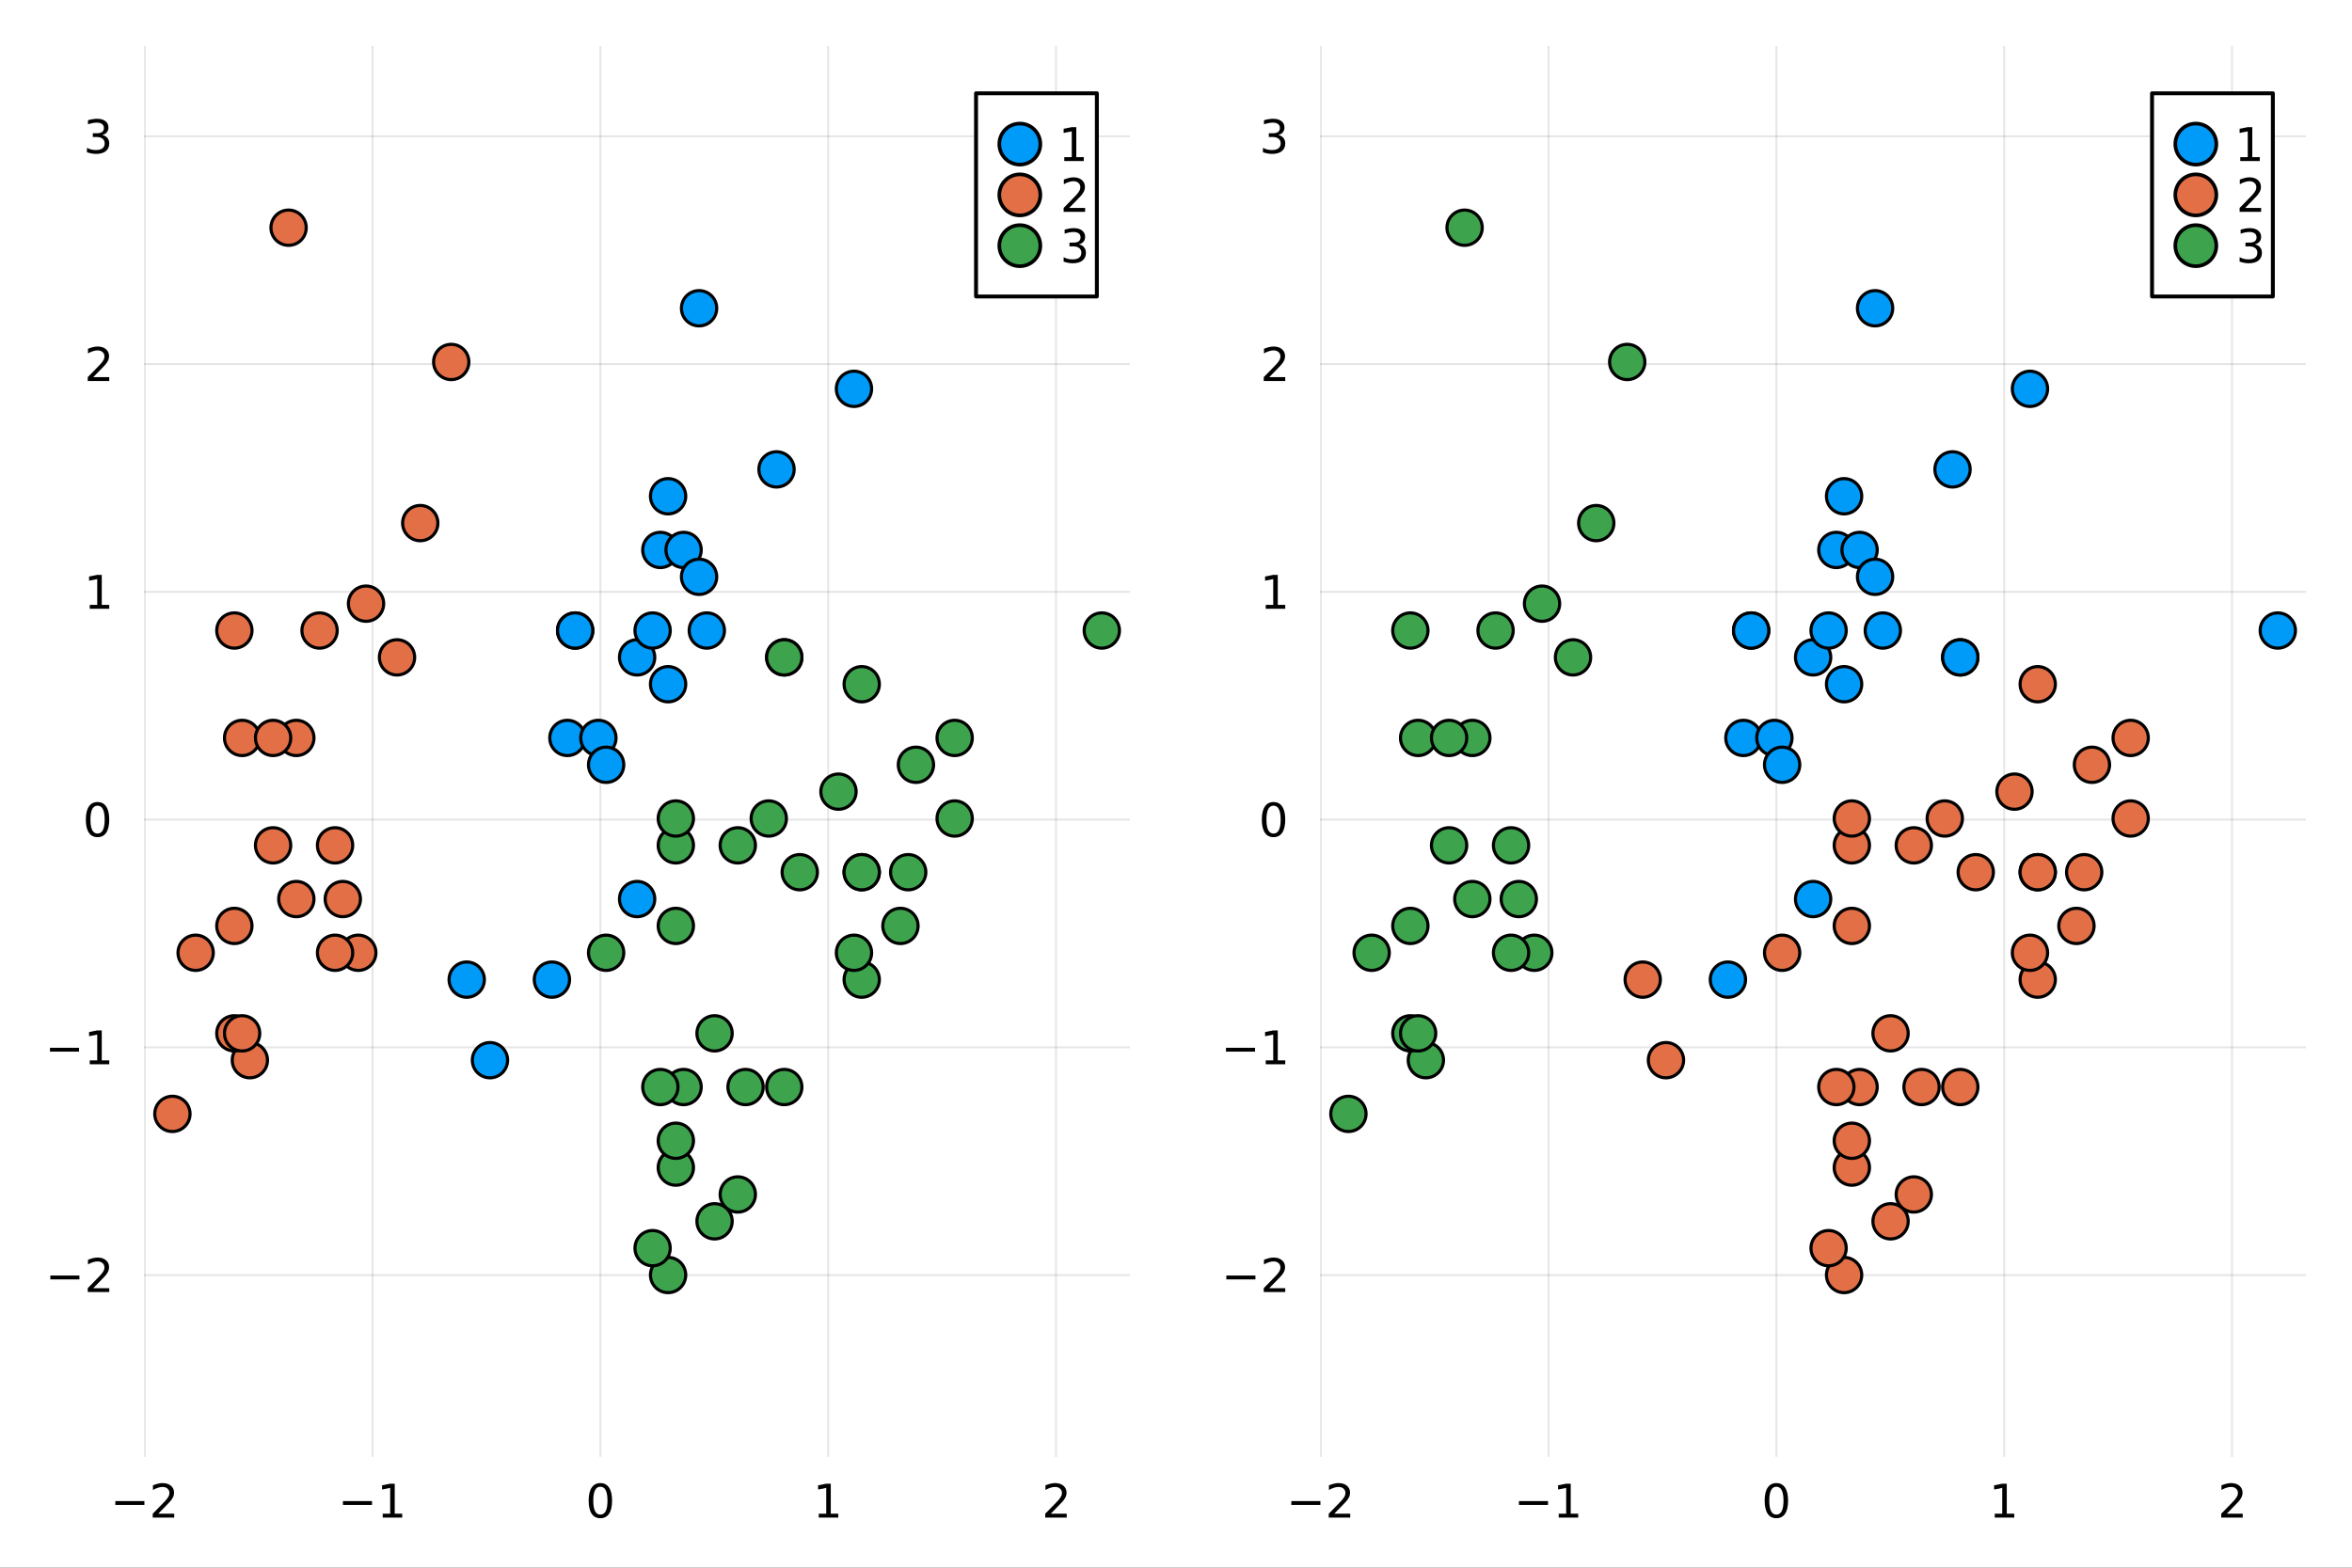 <?xml version="1.0" encoding="utf-8"?>
<svg xmlns="http://www.w3.org/2000/svg" xmlns:xlink="http://www.w3.org/1999/xlink" width="600" height="400" viewBox="0 0 2400 1600">
<rect x="0" y="0" width="2400" height="1600" fill="#333333" stroke="none"/>
<defs>
  <clipPath id="clip730">
    <rect x="0" y="0" width="2400" height="1600"/>
  </clipPath>
</defs>
<path clip-path="url(#clip730)" d="M0 1600 L2400 1600 L2400 0 L0 0  Z" fill="#ffffff" fill-rule="evenodd" fill-opacity="1"/>
<defs>
  <clipPath id="clip731">
    <rect x="480" y="0" width="1681" height="1600"/>
  </clipPath>
</defs>
<path clip-path="url(#clip730)" d="M147.478 1486.45 L1152.76 1486.45 L1152.76 47.244 L147.478 47.244  Z" fill="#ffffff" fill-rule="evenodd" fill-opacity="1"/>
<defs>
  <clipPath id="clip732">
    <rect x="147" y="47" width="1006" height="1440"/>
  </clipPath>
</defs>
<polyline clip-path="url(#clip732)" style="stroke:#000000; stroke-linecap:round; stroke-linejoin:round; stroke-width:2; stroke-opacity:0.1; fill:none" points="147.728,1486.45 147.728,47.244 "/>
<polyline clip-path="url(#clip732)" style="stroke:#000000; stroke-linecap:round; stroke-linejoin:round; stroke-width:2; stroke-opacity:0.1; fill:none" points="380.179,1486.45 380.179,47.244 "/>
<polyline clip-path="url(#clip732)" style="stroke:#000000; stroke-linecap:round; stroke-linejoin:round; stroke-width:2; stroke-opacity:0.1; fill:none" points="612.63,1486.45 612.63,47.244 "/>
<polyline clip-path="url(#clip732)" style="stroke:#000000; stroke-linecap:round; stroke-linejoin:round; stroke-width:2; stroke-opacity:0.1; fill:none" points="845.082,1486.45 845.082,47.244 "/>
<polyline clip-path="url(#clip732)" style="stroke:#000000; stroke-linecap:round; stroke-linejoin:round; stroke-width:2; stroke-opacity:0.1; fill:none" points="1077.53,1486.45 1077.53,47.244 "/>
<polyline clip-path="url(#clip730)" style="stroke:#000000; stroke-linecap:round; stroke-linejoin:round; stroke-width:4; stroke-opacity:0; fill:none" points="147.728,1486.45 147.728,1467.55 "/>
<polyline clip-path="url(#clip730)" style="stroke:#000000; stroke-linecap:round; stroke-linejoin:round; stroke-width:4; stroke-opacity:0; fill:none" points="380.179,1486.45 380.179,1467.55 "/>
<polyline clip-path="url(#clip730)" style="stroke:#000000; stroke-linecap:round; stroke-linejoin:round; stroke-width:4; stroke-opacity:0; fill:none" points="612.63,1486.45 612.63,1467.55 "/>
<polyline clip-path="url(#clip730)" style="stroke:#000000; stroke-linecap:round; stroke-linejoin:round; stroke-width:4; stroke-opacity:0; fill:none" points="845.082,1486.45 845.082,1467.55 "/>
<polyline clip-path="url(#clip730)" style="stroke:#000000; stroke-linecap:round; stroke-linejoin:round; stroke-width:4; stroke-opacity:0; fill:none" points="1077.53,1486.45 1077.53,1467.55 "/>
<path clip-path="url(#clip730)" d="M117.671 1532.02 L147.346 1532.02 L147.346 1535.95 L117.671 1535.95 L117.671 1532.02 Z" fill="#000000" fill-rule="nonzero" fill-opacity="1" /><path clip-path="url(#clip730)" d="M161.467 1544.91 L177.786 1544.91 L177.786 1548.85 L155.842 1548.85 L155.842 1544.91 Q158.504 1542.16 163.087 1537.53 Q167.693 1532.88 168.874 1531.53 Q171.119 1529.01 171.999 1527.27 Q172.902 1525.51 172.902 1523.82 Q172.902 1521.07 170.957 1519.33 Q169.036 1517.6 165.934 1517.6 Q163.735 1517.6 161.281 1518.36 Q158.851 1519.13 156.073 1520.68 L156.073 1515.95 Q158.897 1514.82 161.351 1514.24 Q163.805 1513.66 165.842 1513.66 Q171.212 1513.66 174.406 1516.35 Q177.601 1519.03 177.601 1523.52 Q177.601 1525.65 176.791 1527.57 Q176.004 1529.47 173.897 1532.07 Q173.318 1532.74 170.217 1535.95 Q167.115 1539.15 161.467 1544.91 Z" fill="#000000" fill-rule="nonzero" fill-opacity="1" /><path clip-path="url(#clip730)" d="M349.936 1532.02 L379.612 1532.02 L379.612 1535.95 L349.936 1535.95 L349.936 1532.02 Z" fill="#000000" fill-rule="nonzero" fill-opacity="1" /><path clip-path="url(#clip730)" d="M390.515 1544.91 L398.154 1544.91 L398.154 1518.55 L389.844 1520.21 L389.844 1515.95 L398.107 1514.29 L402.783 1514.29 L402.783 1544.91 L410.422 1544.91 L410.422 1548.85 L390.515 1548.85 L390.515 1544.91 Z" fill="#000000" fill-rule="nonzero" fill-opacity="1" /><path clip-path="url(#clip730)" d="M612.63 1517.37 Q609.019 1517.37 607.191 1520.93 Q605.385 1524.47 605.385 1531.6 Q605.385 1538.71 607.191 1542.27 Q609.019 1545.82 612.63 1545.82 Q616.265 1545.82 618.07 1542.27 Q619.899 1538.71 619.899 1531.6 Q619.899 1524.47 618.07 1520.93 Q616.265 1517.37 612.63 1517.37 M612.63 1513.66 Q618.441 1513.66 621.496 1518.27 Q624.575 1522.85 624.575 1531.6 Q624.575 1540.33 621.496 1544.94 Q618.441 1549.52 612.63 1549.52 Q606.82 1549.52 603.742 1544.94 Q600.686 1540.33 600.686 1531.6 Q600.686 1522.85 603.742 1518.27 Q606.82 1513.66 612.63 1513.66 Z" fill="#000000" fill-rule="nonzero" fill-opacity="1" /><path clip-path="url(#clip730)" d="M835.464 1544.91 L843.102 1544.91 L843.102 1518.55 L834.792 1520.21 L834.792 1515.95 L843.056 1514.29 L847.732 1514.29 L847.732 1544.91 L855.371 1544.91 L855.371 1548.85 L835.464 1548.85 L835.464 1544.91 Z" fill="#000000" fill-rule="nonzero" fill-opacity="1" /><path clip-path="url(#clip730)" d="M1072.19 1544.91 L1088.5 1544.91 L1088.5 1548.85 L1066.56 1548.85 L1066.56 1544.91 Q1069.22 1542.16 1073.81 1537.53 Q1078.41 1532.88 1079.59 1531.53 Q1081.84 1529.01 1082.72 1527.27 Q1083.62 1525.51 1083.62 1523.82 Q1083.62 1521.07 1081.68 1519.33 Q1079.75 1517.6 1076.65 1517.6 Q1074.45 1517.6 1072 1518.36 Q1069.57 1519.13 1066.79 1520.68 L1066.79 1515.95 Q1069.62 1514.82 1072.07 1514.24 Q1074.52 1513.66 1076.56 1513.66 Q1081.93 1513.66 1085.13 1516.35 Q1088.32 1519.03 1088.32 1523.52 Q1088.32 1525.65 1087.51 1527.57 Q1086.72 1529.47 1084.62 1532.07 Q1084.04 1532.74 1080.94 1535.95 Q1077.83 1539.15 1072.19 1544.91 Z" fill="#000000" fill-rule="nonzero" fill-opacity="1" /><polyline clip-path="url(#clip732)" style="stroke:#000000; stroke-linecap:round; stroke-linejoin:round; stroke-width:2; stroke-opacity:0.1; fill:none" points="147.478,1301.38 1152.76,1301.38 "/>
<polyline clip-path="url(#clip732)" style="stroke:#000000; stroke-linecap:round; stroke-linejoin:round; stroke-width:2; stroke-opacity:0.1; fill:none" points="147.478,1068.93 1152.76,1068.93 "/>
<polyline clip-path="url(#clip732)" style="stroke:#000000; stroke-linecap:round; stroke-linejoin:round; stroke-width:2; stroke-opacity:0.1; fill:none" points="147.478,836.477 1152.76,836.477 "/>
<polyline clip-path="url(#clip732)" style="stroke:#000000; stroke-linecap:round; stroke-linejoin:round; stroke-width:2; stroke-opacity:0.1; fill:none" points="147.478,604.026 1152.76,604.026 "/>
<polyline clip-path="url(#clip732)" style="stroke:#000000; stroke-linecap:round; stroke-linejoin:round; stroke-width:2; stroke-opacity:0.1; fill:none" points="147.478,371.575 1152.76,371.575 "/>
<polyline clip-path="url(#clip732)" style="stroke:#000000; stroke-linecap:round; stroke-linejoin:round; stroke-width:2; stroke-opacity:0.1; fill:none" points="147.478,139.124 1152.76,139.124 "/>
<polyline clip-path="url(#clip730)" style="stroke:#000000; stroke-linecap:round; stroke-linejoin:round; stroke-width:4; stroke-opacity:0; fill:none" points="147.478,1301.38 166.376,1301.38 "/>
<polyline clip-path="url(#clip730)" style="stroke:#000000; stroke-linecap:round; stroke-linejoin:round; stroke-width:4; stroke-opacity:0; fill:none" points="147.478,1068.93 166.376,1068.93 "/>
<polyline clip-path="url(#clip730)" style="stroke:#000000; stroke-linecap:round; stroke-linejoin:round; stroke-width:4; stroke-opacity:0; fill:none" points="147.478,836.477 166.376,836.477 "/>
<polyline clip-path="url(#clip730)" style="stroke:#000000; stroke-linecap:round; stroke-linejoin:round; stroke-width:4; stroke-opacity:0; fill:none" points="147.478,604.026 166.376,604.026 "/>
<polyline clip-path="url(#clip730)" style="stroke:#000000; stroke-linecap:round; stroke-linejoin:round; stroke-width:4; stroke-opacity:0; fill:none" points="147.478,371.575 166.376,371.575 "/>
<polyline clip-path="url(#clip730)" style="stroke:#000000; stroke-linecap:round; stroke-linejoin:round; stroke-width:4; stroke-opacity:0; fill:none" points="147.478,139.124 166.376,139.124 "/>
<path clip-path="url(#clip730)" d="M51.362 1301.83 L81.038 1301.83 L81.038 1305.77 L51.362 1305.77 L51.362 1301.83 Z" fill="#000000" fill-rule="nonzero" fill-opacity="1" /><path clip-path="url(#clip730)" d="M95.159 1314.72 L111.478 1314.72 L111.478 1318.66 L89.534 1318.66 L89.534 1314.72 Q92.196 1311.97 96.779 1307.34 Q101.385 1302.69 102.566 1301.34 Q104.811 1298.82 105.691 1297.09 Q106.594 1295.33 106.594 1293.64 Q106.594 1290.88 104.649 1289.15 Q102.728 1287.41 99.626 1287.41 Q97.427 1287.41 94.973 1288.17 Q92.543 1288.94 89.765 1290.49 L89.765 1285.77 Q92.589 1284.63 95.043 1284.05 Q97.496 1283.47 99.534 1283.47 Q104.904 1283.47 108.098 1286.16 Q111.293 1288.84 111.293 1293.34 Q111.293 1295.46 110.483 1297.39 Q109.696 1299.28 107.589 1301.88 Q107.01 1302.55 103.909 1305.77 Q100.807 1308.96 95.159 1314.72 Z" fill="#000000" fill-rule="nonzero" fill-opacity="1" /><path clip-path="url(#clip730)" d="M50.992 1069.38 L80.668 1069.38 L80.668 1073.31 L50.992 1073.31 L50.992 1069.38 Z" fill="#000000" fill-rule="nonzero" fill-opacity="1" /><path clip-path="url(#clip730)" d="M91.571 1082.27 L99.21 1082.27 L99.21 1055.91 L90.899 1057.57 L90.899 1053.31 L99.163 1051.65 L103.839 1051.65 L103.839 1082.27 L111.478 1082.27 L111.478 1086.21 L91.571 1086.21 L91.571 1082.27 Z" fill="#000000" fill-rule="nonzero" fill-opacity="1" /><path clip-path="url(#clip730)" d="M99.534 822.276 Q95.922 822.276 94.094 825.841 Q92.288 829.382 92.288 836.512 Q92.288 843.618 94.094 847.183 Q95.922 850.725 99.534 850.725 Q103.168 850.725 104.973 847.183 Q106.802 843.618 106.802 836.512 Q106.802 829.382 104.973 825.841 Q103.168 822.276 99.534 822.276 M99.534 818.572 Q105.344 818.572 108.399 823.179 Q111.478 827.762 111.478 836.512 Q111.478 845.239 108.399 849.845 Q105.344 854.428 99.534 854.428 Q93.723 854.428 90.645 849.845 Q87.589 845.239 87.589 836.512 Q87.589 827.762 90.645 823.179 Q93.723 818.572 99.534 818.572 Z" fill="#000000" fill-rule="nonzero" fill-opacity="1" /><path clip-path="url(#clip730)" d="M91.571 617.371 L99.21 617.371 L99.21 591.005 L90.899 592.672 L90.899 588.413 L99.163 586.746 L103.839 586.746 L103.839 617.371 L111.478 617.371 L111.478 621.306 L91.571 621.306 L91.571 617.371 Z" fill="#000000" fill-rule="nonzero" fill-opacity="1" /><path clip-path="url(#clip730)" d="M95.159 384.92 L111.478 384.92 L111.478 388.855 L89.534 388.855 L89.534 384.92 Q92.196 382.165 96.779 377.535 Q101.385 372.883 102.566 371.54 Q104.811 369.017 105.691 367.281 Q106.594 365.522 106.594 363.832 Q106.594 361.077 104.649 359.341 Q102.728 357.605 99.626 357.605 Q97.427 357.605 94.973 358.369 Q92.543 359.133 89.765 360.684 L89.765 355.962 Q92.589 354.827 95.043 354.249 Q97.496 353.67 99.534 353.67 Q104.904 353.67 108.098 356.355 Q111.293 359.04 111.293 363.531 Q111.293 365.661 110.483 367.582 Q109.696 369.48 107.589 372.073 Q107.01 372.744 103.909 375.961 Q100.807 379.156 95.159 384.92 Z" fill="#000000" fill-rule="nonzero" fill-opacity="1" /><path clip-path="url(#clip730)" d="M104.348 137.77 Q107.705 138.487 109.58 140.756 Q111.478 143.024 111.478 146.358 Q111.478 151.473 107.959 154.274 Q104.441 157.075 97.96 157.075 Q95.784 157.075 93.469 156.635 Q91.177 156.219 88.723 155.362 L88.723 150.848 Q90.668 151.982 92.983 152.561 Q95.297 153.14 97.821 153.14 Q102.219 153.14 104.51 151.404 Q106.825 149.668 106.825 146.358 Q106.825 143.302 104.672 141.589 Q102.543 139.853 98.723 139.853 L94.696 139.853 L94.696 136.01 L98.909 136.01 Q102.358 136.01 104.186 134.645 Q106.015 133.256 106.015 130.663 Q106.015 128.001 104.117 126.589 Q102.242 125.154 98.723 125.154 Q96.802 125.154 94.603 125.571 Q92.404 125.987 89.765 126.867 L89.765 122.7 Q92.427 121.96 94.742 121.589 Q97.08 121.219 99.14 121.219 Q104.464 121.219 107.566 123.649 Q110.668 126.057 110.668 130.177 Q110.668 133.047 109.024 135.038 Q107.381 137.006 104.348 137.77 Z" fill="#000000" fill-rule="nonzero" fill-opacity="1" /><circle clip-path="url(#clip732)" cx="721.245" cy="643.51" r="18" fill="#009af9" fill-rule="evenodd" fill-opacity="1" stroke="#000000" stroke-opacity="1" stroke-width="3.2"/>
<circle clip-path="url(#clip732)" cx="673.826" cy="561.286" r="18" fill="#009af9" fill-rule="evenodd" fill-opacity="1" stroke="#000000" stroke-opacity="1" stroke-width="3.2"/>
<circle clip-path="url(#clip732)" cx="792.373" cy="479.062" r="18" fill="#009af9" fill-rule="evenodd" fill-opacity="1" stroke="#000000" stroke-opacity="1" stroke-width="3.2"/>
<circle clip-path="url(#clip732)" cx="578.989" cy="753.142" r="18" fill="#009af9" fill-rule="evenodd" fill-opacity="1" stroke="#000000" stroke-opacity="1" stroke-width="3.2"/>
<circle clip-path="url(#clip732)" cx="563.182" cy="999.814" r="18" fill="#009af9" fill-rule="evenodd" fill-opacity="1" stroke="#000000" stroke-opacity="1" stroke-width="3.2"/>
<circle clip-path="url(#clip732)" cx="476.248" cy="999.814" r="18" fill="#009af9" fill-rule="evenodd" fill-opacity="1" stroke="#000000" stroke-opacity="1" stroke-width="3.2"/>
<circle clip-path="url(#clip732)" cx="697.536" cy="561.286" r="18" fill="#009af9" fill-rule="evenodd" fill-opacity="1" stroke="#000000" stroke-opacity="1" stroke-width="3.2"/>
<circle clip-path="url(#clip732)" cx="681.729" cy="698.326" r="18" fill="#009af9" fill-rule="evenodd" fill-opacity="1" stroke="#000000" stroke-opacity="1" stroke-width="3.2"/>
<circle clip-path="url(#clip732)" cx="586.892" cy="643.51" r="18" fill="#009af9" fill-rule="evenodd" fill-opacity="1" stroke="#000000" stroke-opacity="1" stroke-width="3.2"/>
<circle clip-path="url(#clip732)" cx="499.957" cy="1082.04" r="18" fill="#009af9" fill-rule="evenodd" fill-opacity="1" stroke="#000000" stroke-opacity="1" stroke-width="3.2"/>
<circle clip-path="url(#clip732)" cx="713.342" cy="314.614" r="18" fill="#009af9" fill-rule="evenodd" fill-opacity="1" stroke="#000000" stroke-opacity="1" stroke-width="3.2"/>
<circle clip-path="url(#clip732)" cx="586.892" cy="643.51" r="18" fill="#009af9" fill-rule="evenodd" fill-opacity="1" stroke="#000000" stroke-opacity="1" stroke-width="3.2"/>
<circle clip-path="url(#clip732)" cx="800.276" cy="670.918" r="18" fill="#009af9" fill-rule="evenodd" fill-opacity="1" stroke="#000000" stroke-opacity="1" stroke-width="3.2"/>
<circle clip-path="url(#clip732)" cx="713.342" cy="588.694" r="18" fill="#009af9" fill-rule="evenodd" fill-opacity="1" stroke="#000000" stroke-opacity="1" stroke-width="3.2"/>
<circle clip-path="url(#clip732)" cx="650.117" cy="670.918" r="18" fill="#009af9" fill-rule="evenodd" fill-opacity="1" stroke="#000000" stroke-opacity="1" stroke-width="3.2"/>
<circle clip-path="url(#clip732)" cx="665.923" cy="643.51" r="18" fill="#009af9" fill-rule="evenodd" fill-opacity="1" stroke="#000000" stroke-opacity="1" stroke-width="3.2"/>
<circle clip-path="url(#clip732)" cx="610.601" cy="753.142" r="18" fill="#009af9" fill-rule="evenodd" fill-opacity="1" stroke="#000000" stroke-opacity="1" stroke-width="3.2"/>
<circle clip-path="url(#clip732)" cx="618.504" cy="780.55" r="18" fill="#009af9" fill-rule="evenodd" fill-opacity="1" stroke="#000000" stroke-opacity="1" stroke-width="3.2"/>
<circle clip-path="url(#clip732)" cx="871.405" cy="396.838" r="18" fill="#009af9" fill-rule="evenodd" fill-opacity="1" stroke="#000000" stroke-opacity="1" stroke-width="3.2"/>
<circle clip-path="url(#clip732)" cx="650.117" cy="917.59" r="18" fill="#009af9" fill-rule="evenodd" fill-opacity="1" stroke="#000000" stroke-opacity="1" stroke-width="3.2"/>
<circle clip-path="url(#clip732)" cx="681.729" cy="506.47" r="18" fill="#009af9" fill-rule="evenodd" fill-opacity="1" stroke="#000000" stroke-opacity="1" stroke-width="3.2"/>
<circle clip-path="url(#clip732)" cx="460.442" cy="369.43" r="18" fill="#e26f46" fill-rule="evenodd" fill-opacity="1" stroke="#000000" stroke-opacity="1" stroke-width="3.2"/>
<circle clip-path="url(#clip732)" cx="365.604" cy="972.406" r="18" fill="#e26f46" fill-rule="evenodd" fill-opacity="1" stroke="#000000" stroke-opacity="1" stroke-width="3.2"/>
<circle clip-path="url(#clip732)" cx="405.12" cy="670.918" r="18" fill="#e26f46" fill-rule="evenodd" fill-opacity="1" stroke="#000000" stroke-opacity="1" stroke-width="3.2"/>
<circle clip-path="url(#clip732)" cx="175.929" cy="1136.85" r="18" fill="#e26f46" fill-rule="evenodd" fill-opacity="1" stroke="#000000" stroke-opacity="1" stroke-width="3.2"/>
<circle clip-path="url(#clip732)" cx="302.379" cy="917.59" r="18" fill="#e26f46" fill-rule="evenodd" fill-opacity="1" stroke="#000000" stroke-opacity="1" stroke-width="3.2"/>
<circle clip-path="url(#clip732)" cx="254.96" cy="1082.04" r="18" fill="#e26f46" fill-rule="evenodd" fill-opacity="1" stroke="#000000" stroke-opacity="1" stroke-width="3.2"/>
<circle clip-path="url(#clip732)" cx="247.057" cy="753.142" r="18" fill="#e26f46" fill-rule="evenodd" fill-opacity="1" stroke="#000000" stroke-opacity="1" stroke-width="3.2"/>
<circle clip-path="url(#clip732)" cx="278.67" cy="862.774" r="18" fill="#e26f46" fill-rule="evenodd" fill-opacity="1" stroke="#000000" stroke-opacity="1" stroke-width="3.2"/>
<circle clip-path="url(#clip732)" cx="199.639" cy="972.406" r="18" fill="#e26f46" fill-rule="evenodd" fill-opacity="1" stroke="#000000" stroke-opacity="1" stroke-width="3.2"/>
<circle clip-path="url(#clip732)" cx="239.154" cy="944.998" r="18" fill="#e26f46" fill-rule="evenodd" fill-opacity="1" stroke="#000000" stroke-opacity="1" stroke-width="3.2"/>
<circle clip-path="url(#clip732)" cx="239.154" cy="643.51" r="18" fill="#e26f46" fill-rule="evenodd" fill-opacity="1" stroke="#000000" stroke-opacity="1" stroke-width="3.2"/>
<circle clip-path="url(#clip732)" cx="302.379" cy="753.142" r="18" fill="#e26f46" fill-rule="evenodd" fill-opacity="1" stroke="#000000" stroke-opacity="1" stroke-width="3.2"/>
<circle clip-path="url(#clip732)" cx="239.154" cy="1054.63" r="18" fill="#e26f46" fill-rule="evenodd" fill-opacity="1" stroke="#000000" stroke-opacity="1" stroke-width="3.2"/>
<circle clip-path="url(#clip732)" cx="341.895" cy="862.774" r="18" fill="#e26f46" fill-rule="evenodd" fill-opacity="1" stroke="#000000" stroke-opacity="1" stroke-width="3.2"/>
<circle clip-path="url(#clip732)" cx="428.829" cy="533.878" r="18" fill="#e26f46" fill-rule="evenodd" fill-opacity="1" stroke="#000000" stroke-opacity="1" stroke-width="3.2"/>
<circle clip-path="url(#clip732)" cx="373.507" cy="616.102" r="18" fill="#e26f46" fill-rule="evenodd" fill-opacity="1" stroke="#000000" stroke-opacity="1" stroke-width="3.2"/>
<circle clip-path="url(#clip732)" cx="326.089" cy="643.51" r="18" fill="#e26f46" fill-rule="evenodd" fill-opacity="1" stroke="#000000" stroke-opacity="1" stroke-width="3.2"/>
<circle clip-path="url(#clip732)" cx="247.057" cy="1054.63" r="18" fill="#e26f46" fill-rule="evenodd" fill-opacity="1" stroke="#000000" stroke-opacity="1" stroke-width="3.2"/>
<circle clip-path="url(#clip732)" cx="349.798" cy="917.59" r="18" fill="#e26f46" fill-rule="evenodd" fill-opacity="1" stroke="#000000" stroke-opacity="1" stroke-width="3.2"/>
<circle clip-path="url(#clip732)" cx="294.476" cy="232.39" r="18" fill="#e26f46" fill-rule="evenodd" fill-opacity="1" stroke="#000000" stroke-opacity="1" stroke-width="3.2"/>
<circle clip-path="url(#clip732)" cx="341.895" cy="972.406" r="18" fill="#e26f46" fill-rule="evenodd" fill-opacity="1" stroke="#000000" stroke-opacity="1" stroke-width="3.2"/>
<circle clip-path="url(#clip732)" cx="278.67" cy="753.142" r="18" fill="#e26f46" fill-rule="evenodd" fill-opacity="1" stroke="#000000" stroke-opacity="1" stroke-width="3.2"/>
<circle clip-path="url(#clip732)" cx="681.729" cy="1301.3" r="18" fill="#3da44d" fill-rule="evenodd" fill-opacity="1" stroke="#000000" stroke-opacity="1" stroke-width="3.2"/>
<circle clip-path="url(#clip732)" cx="879.308" cy="890.182" r="18" fill="#3da44d" fill-rule="evenodd" fill-opacity="1" stroke="#000000" stroke-opacity="1" stroke-width="3.2"/>
<circle clip-path="url(#clip732)" cx="800.276" cy="1109.45" r="18" fill="#3da44d" fill-rule="evenodd" fill-opacity="1" stroke="#000000" stroke-opacity="1" stroke-width="3.2"/>
<circle clip-path="url(#clip732)" cx="1124.3" cy="643.51" r="18" fill="#3da44d" fill-rule="evenodd" fill-opacity="1" stroke="#000000" stroke-opacity="1" stroke-width="3.2"/>
<circle clip-path="url(#clip732)" cx="665.923" cy="1273.89" r="18" fill="#3da44d" fill-rule="evenodd" fill-opacity="1" stroke="#000000" stroke-opacity="1" stroke-width="3.2"/>
<circle clip-path="url(#clip732)" cx="879.308" cy="999.814" r="18" fill="#3da44d" fill-rule="evenodd" fill-opacity="1" stroke="#000000" stroke-opacity="1" stroke-width="3.2"/>
<circle clip-path="url(#clip732)" cx="926.726" cy="890.182" r="18" fill="#3da44d" fill-rule="evenodd" fill-opacity="1" stroke="#000000" stroke-opacity="1" stroke-width="3.2"/>
<circle clip-path="url(#clip732)" cx="974.145" cy="753.142" r="18" fill="#3da44d" fill-rule="evenodd" fill-opacity="1" stroke="#000000" stroke-opacity="1" stroke-width="3.2"/>
<circle clip-path="url(#clip732)" cx="855.598" cy="807.958" r="18" fill="#3da44d" fill-rule="evenodd" fill-opacity="1" stroke="#000000" stroke-opacity="1" stroke-width="3.2"/>
<circle clip-path="url(#clip732)" cx="784.47" cy="835.366" r="18" fill="#3da44d" fill-rule="evenodd" fill-opacity="1" stroke="#000000" stroke-opacity="1" stroke-width="3.2"/>
<circle clip-path="url(#clip732)" cx="879.308" cy="698.326" r="18" fill="#3da44d" fill-rule="evenodd" fill-opacity="1" stroke="#000000" stroke-opacity="1" stroke-width="3.2"/>
<circle clip-path="url(#clip732)" cx="934.63" cy="780.55" r="18" fill="#3da44d" fill-rule="evenodd" fill-opacity="1" stroke="#000000" stroke-opacity="1" stroke-width="3.2"/>
<circle clip-path="url(#clip732)" cx="816.083" cy="890.182" r="18" fill="#3da44d" fill-rule="evenodd" fill-opacity="1" stroke="#000000" stroke-opacity="1" stroke-width="3.2"/>
<circle clip-path="url(#clip732)" cx="729.148" cy="1054.63" r="18" fill="#3da44d" fill-rule="evenodd" fill-opacity="1" stroke="#000000" stroke-opacity="1" stroke-width="3.2"/>
<circle clip-path="url(#clip732)" cx="752.858" cy="862.774" r="18" fill="#3da44d" fill-rule="evenodd" fill-opacity="1" stroke="#000000" stroke-opacity="1" stroke-width="3.2"/>
<circle clip-path="url(#clip732)" cx="879.308" cy="890.182" r="18" fill="#3da44d" fill-rule="evenodd" fill-opacity="1" stroke="#000000" stroke-opacity="1" stroke-width="3.2"/>
<circle clip-path="url(#clip732)" cx="689.633" cy="862.774" r="18" fill="#3da44d" fill-rule="evenodd" fill-opacity="1" stroke="#000000" stroke-opacity="1" stroke-width="3.2"/>
<circle clip-path="url(#clip732)" cx="729.148" cy="1246.49" r="18" fill="#3da44d" fill-rule="evenodd" fill-opacity="1" stroke="#000000" stroke-opacity="1" stroke-width="3.2"/>
<circle clip-path="url(#clip732)" cx="974.145" cy="835.366" r="18" fill="#3da44d" fill-rule="evenodd" fill-opacity="1" stroke="#000000" stroke-opacity="1" stroke-width="3.2"/>
<circle clip-path="url(#clip732)" cx="697.536" cy="1109.45" r="18" fill="#3da44d" fill-rule="evenodd" fill-opacity="1" stroke="#000000" stroke-opacity="1" stroke-width="3.2"/>
<circle clip-path="url(#clip732)" cx="918.823" cy="944.998" r="18" fill="#3da44d" fill-rule="evenodd" fill-opacity="1" stroke="#000000" stroke-opacity="1" stroke-width="3.2"/>
<circle clip-path="url(#clip732)" cx="673.826" cy="1109.45" r="18" fill="#3da44d" fill-rule="evenodd" fill-opacity="1" stroke="#000000" stroke-opacity="1" stroke-width="3.2"/>
<circle clip-path="url(#clip732)" cx="618.504" cy="972.406" r="18" fill="#3da44d" fill-rule="evenodd" fill-opacity="1" stroke="#000000" stroke-opacity="1" stroke-width="3.2"/>
<circle clip-path="url(#clip732)" cx="689.633" cy="1191.67" r="18" fill="#3da44d" fill-rule="evenodd" fill-opacity="1" stroke="#000000" stroke-opacity="1" stroke-width="3.2"/>
<circle clip-path="url(#clip732)" cx="689.633" cy="1164.26" r="18" fill="#3da44d" fill-rule="evenodd" fill-opacity="1" stroke="#000000" stroke-opacity="1" stroke-width="3.2"/>
<circle clip-path="url(#clip732)" cx="800.276" cy="670.918" r="18" fill="#3da44d" fill-rule="evenodd" fill-opacity="1" stroke="#000000" stroke-opacity="1" stroke-width="3.2"/>
<circle clip-path="url(#clip732)" cx="689.633" cy="944.998" r="18" fill="#3da44d" fill-rule="evenodd" fill-opacity="1" stroke="#000000" stroke-opacity="1" stroke-width="3.2"/>
<circle clip-path="url(#clip732)" cx="871.405" cy="972.406" r="18" fill="#3da44d" fill-rule="evenodd" fill-opacity="1" stroke="#000000" stroke-opacity="1" stroke-width="3.2"/>
<circle clip-path="url(#clip732)" cx="760.761" cy="1109.45" r="18" fill="#3da44d" fill-rule="evenodd" fill-opacity="1" stroke="#000000" stroke-opacity="1" stroke-width="3.2"/>
<circle clip-path="url(#clip732)" cx="752.858" cy="1219.08" r="18" fill="#3da44d" fill-rule="evenodd" fill-opacity="1" stroke="#000000" stroke-opacity="1" stroke-width="3.2"/>
<circle clip-path="url(#clip732)" cx="689.633" cy="835.366" r="18" fill="#3da44d" fill-rule="evenodd" fill-opacity="1" stroke="#000000" stroke-opacity="1" stroke-width="3.2"/>
<path clip-path="url(#clip730)" d="M995.964 302.578 L1119.25 302.578 L1119.25 95.218 L995.964 95.218  Z" fill="#ffffff" fill-rule="evenodd" fill-opacity="1"/>
<polyline clip-path="url(#clip730)" style="stroke:#000000; stroke-linecap:round; stroke-linejoin:round; stroke-width:4; stroke-opacity:1; fill:none" points="995.964,302.578 1119.25,302.578 1119.25,95.218 995.964,95.218 995.964,302.578 "/>
<circle clip-path="url(#clip730)" cx="1040.64" cy="147.058" r="20.945" fill="#009af9" fill-rule="evenodd" fill-opacity="1" stroke="#000000" stroke-opacity="1" stroke-width="3.724"/>
<path clip-path="url(#clip730)" d="M1085.99 160.402 L1093.63 160.402 L1093.63 134.037 L1085.32 135.703 L1085.32 131.444 L1093.59 129.778 L1098.26 129.778 L1098.26 160.402 L1105.9 160.402 L1105.9 164.338 L1085.99 164.338 L1085.99 160.402 Z" fill="#000000" fill-rule="nonzero" fill-opacity="1" /><circle clip-path="url(#clip730)" cx="1040.64" cy="198.898" r="20.945" fill="#e26f46" fill-rule="evenodd" fill-opacity="1" stroke="#000000" stroke-opacity="1" stroke-width="3.724"/>
<path clip-path="url(#clip730)" d="M1090.95 212.242 L1107.27 212.242 L1107.27 216.178 L1085.32 216.178 L1085.32 212.242 Q1087.98 209.488 1092.57 204.858 Q1097.17 200.205 1098.35 198.863 Q1100.6 196.34 1101.48 194.604 Q1102.38 192.844 1102.38 191.155 Q1102.38 188.4 1100.44 186.664 Q1098.52 184.928 1095.41 184.928 Q1093.22 184.928 1090.76 185.692 Q1088.33 186.455 1085.55 188.006 L1085.55 183.284 Q1088.38 182.15 1090.83 181.571 Q1093.29 180.993 1095.32 180.993 Q1100.69 180.993 1103.89 183.678 Q1107.08 186.363 1107.08 190.854 Q1107.08 192.983 1106.27 194.905 Q1105.48 196.803 1103.38 199.395 Q1102.8 200.067 1099.7 203.284 Q1096.6 206.479 1090.95 212.242 Z" fill="#000000" fill-rule="nonzero" fill-opacity="1" /><circle clip-path="url(#clip730)" cx="1040.64" cy="250.738" r="20.945" fill="#3da44d" fill-rule="evenodd" fill-opacity="1" stroke="#000000" stroke-opacity="1" stroke-width="3.724"/>
<path clip-path="url(#clip730)" d="M1100.95 249.383 Q1104.3 250.101 1106.18 252.369 Q1108.08 254.638 1108.08 257.971 Q1108.08 263.087 1104.56 265.888 Q1101.04 268.689 1094.56 268.689 Q1092.38 268.689 1090.07 268.249 Q1087.78 267.832 1085.32 266.976 L1085.32 262.462 Q1087.27 263.596 1089.58 264.175 Q1091.9 264.754 1094.42 264.754 Q1098.82 264.754 1101.11 263.018 Q1103.42 261.281 1103.42 257.971 Q1103.42 254.916 1101.27 253.203 Q1099.14 251.467 1095.32 251.467 L1091.29 251.467 L1091.29 247.624 L1095.51 247.624 Q1098.96 247.624 1100.79 246.258 Q1102.61 244.87 1102.61 242.277 Q1102.61 239.615 1100.72 238.203 Q1098.84 236.768 1095.32 236.768 Q1093.4 236.768 1091.2 237.184 Q1089 237.601 1086.36 238.481 L1086.36 234.314 Q1089.03 233.573 1091.34 233.203 Q1093.68 232.833 1095.74 232.833 Q1101.06 232.833 1104.16 235.263 Q1107.27 237.67 1107.27 241.791 Q1107.27 244.661 1105.62 246.652 Q1103.98 248.62 1100.95 249.383 Z" fill="#000000" fill-rule="nonzero" fill-opacity="1" /><path clip-path="url(#clip730)" d="M1347.48 1486.45 L2352.76 1486.45 L2352.76 47.244 L1347.48 47.244  Z" fill="#ffffff" fill-rule="evenodd" fill-opacity="1"/>
<defs>
  <clipPath id="clip733">
    <rect x="1347" y="47" width="1006" height="1440"/>
  </clipPath>
</defs>
<polyline clip-path="url(#clip733)" style="stroke:#000000; stroke-linecap:round; stroke-linejoin:round; stroke-width:2; stroke-opacity:0.1; fill:none" points="1347.73,1486.45 1347.73,47.244 "/>
<polyline clip-path="url(#clip733)" style="stroke:#000000; stroke-linecap:round; stroke-linejoin:round; stroke-width:2; stroke-opacity:0.1; fill:none" points="1580.18,1486.45 1580.18,47.244 "/>
<polyline clip-path="url(#clip733)" style="stroke:#000000; stroke-linecap:round; stroke-linejoin:round; stroke-width:2; stroke-opacity:0.1; fill:none" points="1812.63,1486.45 1812.63,47.244 "/>
<polyline clip-path="url(#clip733)" style="stroke:#000000; stroke-linecap:round; stroke-linejoin:round; stroke-width:2; stroke-opacity:0.1; fill:none" points="2045.08,1486.45 2045.08,47.244 "/>
<polyline clip-path="url(#clip733)" style="stroke:#000000; stroke-linecap:round; stroke-linejoin:round; stroke-width:2; stroke-opacity:0.1; fill:none" points="2277.53,1486.45 2277.53,47.244 "/>
<polyline clip-path="url(#clip730)" style="stroke:#000000; stroke-linecap:round; stroke-linejoin:round; stroke-width:4; stroke-opacity:0; fill:none" points="1347.73,1486.45 1347.73,1467.55 "/>
<polyline clip-path="url(#clip730)" style="stroke:#000000; stroke-linecap:round; stroke-linejoin:round; stroke-width:4; stroke-opacity:0; fill:none" points="1580.18,1486.45 1580.18,1467.55 "/>
<polyline clip-path="url(#clip730)" style="stroke:#000000; stroke-linecap:round; stroke-linejoin:round; stroke-width:4; stroke-opacity:0; fill:none" points="1812.63,1486.45 1812.63,1467.55 "/>
<polyline clip-path="url(#clip730)" style="stroke:#000000; stroke-linecap:round; stroke-linejoin:round; stroke-width:4; stroke-opacity:0; fill:none" points="2045.08,1486.45 2045.08,1467.55 "/>
<polyline clip-path="url(#clip730)" style="stroke:#000000; stroke-linecap:round; stroke-linejoin:round; stroke-width:4; stroke-opacity:0; fill:none" points="2277.53,1486.45 2277.53,1467.55 "/>
<path clip-path="url(#clip730)" d="M1317.67 1532.02 L1347.35 1532.02 L1347.35 1535.95 L1317.67 1535.95 L1317.67 1532.02 Z" fill="#000000" fill-rule="nonzero" fill-opacity="1" /><path clip-path="url(#clip730)" d="M1361.47 1544.91 L1377.79 1544.91 L1377.79 1548.85 L1355.84 1548.85 L1355.84 1544.91 Q1358.5 1542.16 1363.09 1537.53 Q1367.69 1532.88 1368.87 1531.53 Q1371.12 1529.01 1372 1527.27 Q1372.9 1525.51 1372.9 1523.82 Q1372.9 1521.07 1370.96 1519.33 Q1369.04 1517.6 1365.93 1517.6 Q1363.74 1517.6 1361.28 1518.36 Q1358.85 1519.13 1356.07 1520.68 L1356.07 1515.95 Q1358.9 1514.82 1361.35 1514.24 Q1363.8 1513.66 1365.84 1513.66 Q1371.21 1513.66 1374.41 1516.35 Q1377.6 1519.03 1377.6 1523.52 Q1377.6 1525.65 1376.79 1527.57 Q1376 1529.47 1373.9 1532.07 Q1373.32 1532.74 1370.22 1535.95 Q1367.11 1539.15 1361.47 1544.91 Z" fill="#000000" fill-rule="nonzero" fill-opacity="1" /><path clip-path="url(#clip730)" d="M1549.94 1532.02 L1579.61 1532.02 L1579.61 1535.95 L1549.94 1535.95 L1549.94 1532.02 Z" fill="#000000" fill-rule="nonzero" fill-opacity="1" /><path clip-path="url(#clip730)" d="M1590.51 1544.91 L1598.15 1544.91 L1598.15 1518.55 L1589.84 1520.21 L1589.84 1515.95 L1598.11 1514.29 L1602.78 1514.29 L1602.78 1544.91 L1610.42 1544.91 L1610.42 1548.85 L1590.51 1548.85 L1590.51 1544.91 Z" fill="#000000" fill-rule="nonzero" fill-opacity="1" /><path clip-path="url(#clip730)" d="M1812.63 1517.37 Q1809.02 1517.37 1807.19 1520.93 Q1805.39 1524.47 1805.39 1531.6 Q1805.39 1538.71 1807.19 1542.27 Q1809.02 1545.82 1812.63 1545.82 Q1816.26 1545.82 1818.07 1542.27 Q1819.9 1538.71 1819.9 1531.6 Q1819.9 1524.47 1818.07 1520.93 Q1816.26 1517.37 1812.63 1517.37 M1812.63 1513.66 Q1818.44 1513.66 1821.5 1518.27 Q1824.57 1522.85 1824.57 1531.6 Q1824.57 1540.33 1821.5 1544.94 Q1818.44 1549.52 1812.63 1549.52 Q1806.82 1549.52 1803.74 1544.94 Q1800.69 1540.33 1800.69 1531.6 Q1800.69 1522.85 1803.74 1518.27 Q1806.82 1513.66 1812.63 1513.66 Z" fill="#000000" fill-rule="nonzero" fill-opacity="1" /><path clip-path="url(#clip730)" d="M2035.46 1544.91 L2043.1 1544.91 L2043.1 1518.55 L2034.79 1520.21 L2034.79 1515.95 L2043.06 1514.29 L2047.73 1514.29 L2047.73 1544.91 L2055.37 1544.91 L2055.37 1548.85 L2035.46 1548.85 L2035.46 1544.91 Z" fill="#000000" fill-rule="nonzero" fill-opacity="1" /><path clip-path="url(#clip730)" d="M2272.19 1544.91 L2288.5 1544.91 L2288.5 1548.85 L2266.56 1548.85 L2266.56 1544.91 Q2269.22 1542.16 2273.81 1537.53 Q2278.41 1532.88 2279.59 1531.53 Q2281.84 1529.01 2282.72 1527.27 Q2283.62 1525.51 2283.62 1523.82 Q2283.62 1521.07 2281.68 1519.33 Q2279.75 1517.6 2276.65 1517.6 Q2274.45 1517.6 2272 1518.36 Q2269.57 1519.13 2266.79 1520.68 L2266.79 1515.95 Q2269.62 1514.82 2272.07 1514.24 Q2274.52 1513.66 2276.56 1513.66 Q2281.93 1513.66 2285.13 1516.35 Q2288.32 1519.03 2288.32 1523.52 Q2288.32 1525.65 2287.51 1527.57 Q2286.72 1529.47 2284.62 1532.07 Q2284.04 1532.74 2280.94 1535.95 Q2277.83 1539.15 2272.19 1544.91 Z" fill="#000000" fill-rule="nonzero" fill-opacity="1" /><polyline clip-path="url(#clip733)" style="stroke:#000000; stroke-linecap:round; stroke-linejoin:round; stroke-width:2; stroke-opacity:0.1; fill:none" points="1347.48,1301.38 2352.76,1301.38 "/>
<polyline clip-path="url(#clip733)" style="stroke:#000000; stroke-linecap:round; stroke-linejoin:round; stroke-width:2; stroke-opacity:0.1; fill:none" points="1347.48,1068.93 2352.76,1068.93 "/>
<polyline clip-path="url(#clip733)" style="stroke:#000000; stroke-linecap:round; stroke-linejoin:round; stroke-width:2; stroke-opacity:0.1; fill:none" points="1347.48,836.477 2352.76,836.477 "/>
<polyline clip-path="url(#clip733)" style="stroke:#000000; stroke-linecap:round; stroke-linejoin:round; stroke-width:2; stroke-opacity:0.1; fill:none" points="1347.48,604.026 2352.76,604.026 "/>
<polyline clip-path="url(#clip733)" style="stroke:#000000; stroke-linecap:round; stroke-linejoin:round; stroke-width:2; stroke-opacity:0.1; fill:none" points="1347.48,371.575 2352.76,371.575 "/>
<polyline clip-path="url(#clip733)" style="stroke:#000000; stroke-linecap:round; stroke-linejoin:round; stroke-width:2; stroke-opacity:0.1; fill:none" points="1347.48,139.124 2352.76,139.124 "/>
<polyline clip-path="url(#clip730)" style="stroke:#000000; stroke-linecap:round; stroke-linejoin:round; stroke-width:4; stroke-opacity:0; fill:none" points="1347.48,1301.38 1366.38,1301.38 "/>
<polyline clip-path="url(#clip730)" style="stroke:#000000; stroke-linecap:round; stroke-linejoin:round; stroke-width:4; stroke-opacity:0; fill:none" points="1347.48,1068.93 1366.38,1068.93 "/>
<polyline clip-path="url(#clip730)" style="stroke:#000000; stroke-linecap:round; stroke-linejoin:round; stroke-width:4; stroke-opacity:0; fill:none" points="1347.48,836.477 1366.38,836.477 "/>
<polyline clip-path="url(#clip730)" style="stroke:#000000; stroke-linecap:round; stroke-linejoin:round; stroke-width:4; stroke-opacity:0; fill:none" points="1347.48,604.026 1366.38,604.026 "/>
<polyline clip-path="url(#clip730)" style="stroke:#000000; stroke-linecap:round; stroke-linejoin:round; stroke-width:4; stroke-opacity:0; fill:none" points="1347.48,371.575 1366.38,371.575 "/>
<polyline clip-path="url(#clip730)" style="stroke:#000000; stroke-linecap:round; stroke-linejoin:round; stroke-width:4; stroke-opacity:0; fill:none" points="1347.48,139.124 1366.38,139.124 "/>
<path clip-path="url(#clip730)" d="M1251.36 1301.83 L1281.04 1301.83 L1281.04 1305.77 L1251.36 1305.77 L1251.36 1301.83 Z" fill="#000000" fill-rule="nonzero" fill-opacity="1" /><path clip-path="url(#clip730)" d="M1295.16 1314.72 L1311.48 1314.72 L1311.48 1318.66 L1289.53 1318.66 L1289.53 1314.72 Q1292.2 1311.97 1296.78 1307.34 Q1301.39 1302.69 1302.57 1301.34 Q1304.81 1298.82 1305.69 1297.09 Q1306.59 1295.33 1306.59 1293.64 Q1306.59 1290.88 1304.65 1289.15 Q1302.73 1287.41 1299.63 1287.41 Q1297.43 1287.41 1294.97 1288.17 Q1292.54 1288.94 1289.77 1290.49 L1289.77 1285.77 Q1292.59 1284.63 1295.04 1284.05 Q1297.5 1283.47 1299.53 1283.47 Q1304.9 1283.47 1308.1 1286.16 Q1311.29 1288.84 1311.29 1293.34 Q1311.29 1295.46 1310.48 1297.39 Q1309.7 1299.28 1307.59 1301.88 Q1307.01 1302.55 1303.91 1305.77 Q1300.81 1308.96 1295.16 1314.72 Z" fill="#000000" fill-rule="nonzero" fill-opacity="1" /><path clip-path="url(#clip730)" d="M1250.99 1069.38 L1280.67 1069.38 L1280.67 1073.31 L1250.99 1073.31 L1250.99 1069.38 Z" fill="#000000" fill-rule="nonzero" fill-opacity="1" /><path clip-path="url(#clip730)" d="M1291.57 1082.27 L1299.21 1082.27 L1299.21 1055.91 L1290.9 1057.57 L1290.9 1053.31 L1299.16 1051.65 L1303.84 1051.65 L1303.84 1082.27 L1311.48 1082.27 L1311.48 1086.21 L1291.57 1086.21 L1291.57 1082.27 Z" fill="#000000" fill-rule="nonzero" fill-opacity="1" /><path clip-path="url(#clip730)" d="M1299.53 822.276 Q1295.92 822.276 1294.09 825.841 Q1292.29 829.382 1292.29 836.512 Q1292.29 843.618 1294.09 847.183 Q1295.92 850.725 1299.53 850.725 Q1303.17 850.725 1304.97 847.183 Q1306.8 843.618 1306.8 836.512 Q1306.8 829.382 1304.97 825.841 Q1303.17 822.276 1299.53 822.276 M1299.53 818.572 Q1305.34 818.572 1308.4 823.179 Q1311.48 827.762 1311.48 836.512 Q1311.48 845.239 1308.4 849.845 Q1305.34 854.428 1299.53 854.428 Q1293.72 854.428 1290.64 849.845 Q1287.59 845.239 1287.59 836.512 Q1287.59 827.762 1290.64 823.179 Q1293.72 818.572 1299.53 818.572 Z" fill="#000000" fill-rule="nonzero" fill-opacity="1" /><path clip-path="url(#clip730)" d="M1291.57 617.371 L1299.21 617.371 L1299.21 591.005 L1290.9 592.672 L1290.9 588.413 L1299.16 586.746 L1303.84 586.746 L1303.84 617.371 L1311.48 617.371 L1311.48 621.306 L1291.57 621.306 L1291.57 617.371 Z" fill="#000000" fill-rule="nonzero" fill-opacity="1" /><path clip-path="url(#clip730)" d="M1295.16 384.92 L1311.48 384.92 L1311.48 388.855 L1289.53 388.855 L1289.53 384.92 Q1292.2 382.165 1296.78 377.535 Q1301.39 372.883 1302.57 371.54 Q1304.81 369.017 1305.69 367.281 Q1306.59 365.522 1306.59 363.832 Q1306.59 361.077 1304.65 359.341 Q1302.73 357.605 1299.63 357.605 Q1297.43 357.605 1294.97 358.369 Q1292.54 359.133 1289.77 360.684 L1289.77 355.962 Q1292.59 354.827 1295.04 354.249 Q1297.5 353.67 1299.53 353.67 Q1304.9 353.67 1308.1 356.355 Q1311.29 359.04 1311.29 363.531 Q1311.29 365.661 1310.48 367.582 Q1309.7 369.48 1307.59 372.073 Q1307.01 372.744 1303.91 375.961 Q1300.81 379.156 1295.16 384.92 Z" fill="#000000" fill-rule="nonzero" fill-opacity="1" /><path clip-path="url(#clip730)" d="M1304.35 137.77 Q1307.7 138.487 1309.58 140.756 Q1311.48 143.024 1311.48 146.358 Q1311.48 151.473 1307.96 154.274 Q1304.44 157.075 1297.96 157.075 Q1295.78 157.075 1293.47 156.635 Q1291.18 156.219 1288.72 155.362 L1288.72 150.848 Q1290.67 151.982 1292.98 152.561 Q1295.3 153.14 1297.82 153.14 Q1302.22 153.14 1304.51 151.404 Q1306.83 149.668 1306.83 146.358 Q1306.83 143.302 1304.67 141.589 Q1302.54 139.853 1298.72 139.853 L1294.7 139.853 L1294.7 136.01 L1298.91 136.01 Q1302.36 136.01 1304.19 134.645 Q1306.01 133.256 1306.01 130.663 Q1306.01 128.001 1304.12 126.589 Q1302.24 125.154 1298.72 125.154 Q1296.8 125.154 1294.6 125.571 Q1292.4 125.987 1289.77 126.867 L1289.77 122.7 Q1292.43 121.96 1294.74 121.589 Q1297.08 121.219 1299.14 121.219 Q1304.46 121.219 1307.57 123.649 Q1310.67 126.057 1310.67 130.177 Q1310.67 133.047 1309.02 135.038 Q1307.38 137.006 1304.35 137.77 Z" fill="#000000" fill-rule="nonzero" fill-opacity="1" /><circle clip-path="url(#clip733)" cx="1921.25" cy="643.51" r="18" fill="#009af9" fill-rule="evenodd" fill-opacity="1" stroke="#000000" stroke-opacity="1" stroke-width="3.2"/>
<circle clip-path="url(#clip733)" cx="1873.83" cy="561.286" r="18" fill="#009af9" fill-rule="evenodd" fill-opacity="1" stroke="#000000" stroke-opacity="1" stroke-width="3.2"/>
<circle clip-path="url(#clip733)" cx="1992.37" cy="479.062" r="18" fill="#009af9" fill-rule="evenodd" fill-opacity="1" stroke="#000000" stroke-opacity="1" stroke-width="3.2"/>
<circle clip-path="url(#clip733)" cx="1778.99" cy="753.142" r="18" fill="#009af9" fill-rule="evenodd" fill-opacity="1" stroke="#000000" stroke-opacity="1" stroke-width="3.2"/>
<circle clip-path="url(#clip733)" cx="1763.18" cy="999.814" r="18" fill="#009af9" fill-rule="evenodd" fill-opacity="1" stroke="#000000" stroke-opacity="1" stroke-width="3.2"/>
<circle clip-path="url(#clip733)" cx="1897.54" cy="561.286" r="18" fill="#009af9" fill-rule="evenodd" fill-opacity="1" stroke="#000000" stroke-opacity="1" stroke-width="3.2"/>
<circle clip-path="url(#clip733)" cx="1881.73" cy="698.326" r="18" fill="#009af9" fill-rule="evenodd" fill-opacity="1" stroke="#000000" stroke-opacity="1" stroke-width="3.2"/>
<circle clip-path="url(#clip733)" cx="1786.89" cy="643.51" r="18" fill="#009af9" fill-rule="evenodd" fill-opacity="1" stroke="#000000" stroke-opacity="1" stroke-width="3.2"/>
<circle clip-path="url(#clip733)" cx="1913.34" cy="314.614" r="18" fill="#009af9" fill-rule="evenodd" fill-opacity="1" stroke="#000000" stroke-opacity="1" stroke-width="3.2"/>
<circle clip-path="url(#clip733)" cx="1786.89" cy="643.51" r="18" fill="#009af9" fill-rule="evenodd" fill-opacity="1" stroke="#000000" stroke-opacity="1" stroke-width="3.2"/>
<circle clip-path="url(#clip733)" cx="2000.28" cy="670.918" r="18" fill="#009af9" fill-rule="evenodd" fill-opacity="1" stroke="#000000" stroke-opacity="1" stroke-width="3.2"/>
<circle clip-path="url(#clip733)" cx="1913.34" cy="588.694" r="18" fill="#009af9" fill-rule="evenodd" fill-opacity="1" stroke="#000000" stroke-opacity="1" stroke-width="3.2"/>
<circle clip-path="url(#clip733)" cx="1850.12" cy="670.918" r="18" fill="#009af9" fill-rule="evenodd" fill-opacity="1" stroke="#000000" stroke-opacity="1" stroke-width="3.2"/>
<circle clip-path="url(#clip733)" cx="1865.92" cy="643.51" r="18" fill="#009af9" fill-rule="evenodd" fill-opacity="1" stroke="#000000" stroke-opacity="1" stroke-width="3.2"/>
<circle clip-path="url(#clip733)" cx="1810.6" cy="753.142" r="18" fill="#009af9" fill-rule="evenodd" fill-opacity="1" stroke="#000000" stroke-opacity="1" stroke-width="3.2"/>
<circle clip-path="url(#clip733)" cx="1818.5" cy="780.55" r="18" fill="#009af9" fill-rule="evenodd" fill-opacity="1" stroke="#000000" stroke-opacity="1" stroke-width="3.2"/>
<circle clip-path="url(#clip733)" cx="2071.4" cy="396.838" r="18" fill="#009af9" fill-rule="evenodd" fill-opacity="1" stroke="#000000" stroke-opacity="1" stroke-width="3.2"/>
<circle clip-path="url(#clip733)" cx="1850.12" cy="917.59" r="18" fill="#009af9" fill-rule="evenodd" fill-opacity="1" stroke="#000000" stroke-opacity="1" stroke-width="3.2"/>
<circle clip-path="url(#clip733)" cx="1881.73" cy="506.47" r="18" fill="#009af9" fill-rule="evenodd" fill-opacity="1" stroke="#000000" stroke-opacity="1" stroke-width="3.2"/>
<circle clip-path="url(#clip733)" cx="2324.3" cy="643.51" r="18" fill="#009af9" fill-rule="evenodd" fill-opacity="1" stroke="#000000" stroke-opacity="1" stroke-width="3.2"/>
<circle clip-path="url(#clip733)" cx="2000.28" cy="670.918" r="18" fill="#009af9" fill-rule="evenodd" fill-opacity="1" stroke="#000000" stroke-opacity="1" stroke-width="3.2"/>
<circle clip-path="url(#clip733)" cx="1676.25" cy="999.814" r="18" fill="#e26f46" fill-rule="evenodd" fill-opacity="1" stroke="#000000" stroke-opacity="1" stroke-width="3.2"/>
<circle clip-path="url(#clip733)" cx="1699.96" cy="1082.04" r="18" fill="#e26f46" fill-rule="evenodd" fill-opacity="1" stroke="#000000" stroke-opacity="1" stroke-width="3.2"/>
<circle clip-path="url(#clip733)" cx="1881.73" cy="1301.3" r="18" fill="#e26f46" fill-rule="evenodd" fill-opacity="1" stroke="#000000" stroke-opacity="1" stroke-width="3.2"/>
<circle clip-path="url(#clip733)" cx="2079.31" cy="890.182" r="18" fill="#e26f46" fill-rule="evenodd" fill-opacity="1" stroke="#000000" stroke-opacity="1" stroke-width="3.2"/>
<circle clip-path="url(#clip733)" cx="2000.28" cy="1109.45" r="18" fill="#e26f46" fill-rule="evenodd" fill-opacity="1" stroke="#000000" stroke-opacity="1" stroke-width="3.2"/>
<circle clip-path="url(#clip733)" cx="1865.92" cy="1273.89" r="18" fill="#e26f46" fill-rule="evenodd" fill-opacity="1" stroke="#000000" stroke-opacity="1" stroke-width="3.2"/>
<circle clip-path="url(#clip733)" cx="2079.31" cy="999.814" r="18" fill="#e26f46" fill-rule="evenodd" fill-opacity="1" stroke="#000000" stroke-opacity="1" stroke-width="3.2"/>
<circle clip-path="url(#clip733)" cx="2126.73" cy="890.182" r="18" fill="#e26f46" fill-rule="evenodd" fill-opacity="1" stroke="#000000" stroke-opacity="1" stroke-width="3.2"/>
<circle clip-path="url(#clip733)" cx="2174.15" cy="753.142" r="18" fill="#e26f46" fill-rule="evenodd" fill-opacity="1" stroke="#000000" stroke-opacity="1" stroke-width="3.2"/>
<circle clip-path="url(#clip733)" cx="2055.6" cy="807.958" r="18" fill="#e26f46" fill-rule="evenodd" fill-opacity="1" stroke="#000000" stroke-opacity="1" stroke-width="3.2"/>
<circle clip-path="url(#clip733)" cx="1984.47" cy="835.366" r="18" fill="#e26f46" fill-rule="evenodd" fill-opacity="1" stroke="#000000" stroke-opacity="1" stroke-width="3.2"/>
<circle clip-path="url(#clip733)" cx="2079.31" cy="698.326" r="18" fill="#e26f46" fill-rule="evenodd" fill-opacity="1" stroke="#000000" stroke-opacity="1" stroke-width="3.2"/>
<circle clip-path="url(#clip733)" cx="2134.63" cy="780.55" r="18" fill="#e26f46" fill-rule="evenodd" fill-opacity="1" stroke="#000000" stroke-opacity="1" stroke-width="3.2"/>
<circle clip-path="url(#clip733)" cx="2016.08" cy="890.182" r="18" fill="#e26f46" fill-rule="evenodd" fill-opacity="1" stroke="#000000" stroke-opacity="1" stroke-width="3.2"/>
<circle clip-path="url(#clip733)" cx="1929.15" cy="1054.63" r="18" fill="#e26f46" fill-rule="evenodd" fill-opacity="1" stroke="#000000" stroke-opacity="1" stroke-width="3.2"/>
<circle clip-path="url(#clip733)" cx="1952.86" cy="862.774" r="18" fill="#e26f46" fill-rule="evenodd" fill-opacity="1" stroke="#000000" stroke-opacity="1" stroke-width="3.2"/>
<circle clip-path="url(#clip733)" cx="2079.31" cy="890.182" r="18" fill="#e26f46" fill-rule="evenodd" fill-opacity="1" stroke="#000000" stroke-opacity="1" stroke-width="3.2"/>
<circle clip-path="url(#clip733)" cx="1889.63" cy="862.774" r="18" fill="#e26f46" fill-rule="evenodd" fill-opacity="1" stroke="#000000" stroke-opacity="1" stroke-width="3.2"/>
<circle clip-path="url(#clip733)" cx="1929.15" cy="1246.49" r="18" fill="#e26f46" fill-rule="evenodd" fill-opacity="1" stroke="#000000" stroke-opacity="1" stroke-width="3.2"/>
<circle clip-path="url(#clip733)" cx="2174.15" cy="835.366" r="18" fill="#e26f46" fill-rule="evenodd" fill-opacity="1" stroke="#000000" stroke-opacity="1" stroke-width="3.2"/>
<circle clip-path="url(#clip733)" cx="1897.54" cy="1109.45" r="18" fill="#e26f46" fill-rule="evenodd" fill-opacity="1" stroke="#000000" stroke-opacity="1" stroke-width="3.2"/>
<circle clip-path="url(#clip733)" cx="2118.82" cy="944.998" r="18" fill="#e26f46" fill-rule="evenodd" fill-opacity="1" stroke="#000000" stroke-opacity="1" stroke-width="3.2"/>
<circle clip-path="url(#clip733)" cx="1873.83" cy="1109.45" r="18" fill="#e26f46" fill-rule="evenodd" fill-opacity="1" stroke="#000000" stroke-opacity="1" stroke-width="3.2"/>
<circle clip-path="url(#clip733)" cx="1818.5" cy="972.406" r="18" fill="#e26f46" fill-rule="evenodd" fill-opacity="1" stroke="#000000" stroke-opacity="1" stroke-width="3.2"/>
<circle clip-path="url(#clip733)" cx="1889.63" cy="1191.67" r="18" fill="#e26f46" fill-rule="evenodd" fill-opacity="1" stroke="#000000" stroke-opacity="1" stroke-width="3.2"/>
<circle clip-path="url(#clip733)" cx="1889.63" cy="1164.26" r="18" fill="#e26f46" fill-rule="evenodd" fill-opacity="1" stroke="#000000" stroke-opacity="1" stroke-width="3.2"/>
<circle clip-path="url(#clip733)" cx="1889.63" cy="944.998" r="18" fill="#e26f46" fill-rule="evenodd" fill-opacity="1" stroke="#000000" stroke-opacity="1" stroke-width="3.2"/>
<circle clip-path="url(#clip733)" cx="2071.4" cy="972.406" r="18" fill="#e26f46" fill-rule="evenodd" fill-opacity="1" stroke="#000000" stroke-opacity="1" stroke-width="3.2"/>
<circle clip-path="url(#clip733)" cx="1960.76" cy="1109.45" r="18" fill="#e26f46" fill-rule="evenodd" fill-opacity="1" stroke="#000000" stroke-opacity="1" stroke-width="3.2"/>
<circle clip-path="url(#clip733)" cx="1952.86" cy="1219.08" r="18" fill="#e26f46" fill-rule="evenodd" fill-opacity="1" stroke="#000000" stroke-opacity="1" stroke-width="3.2"/>
<circle clip-path="url(#clip733)" cx="1889.63" cy="835.366" r="18" fill="#e26f46" fill-rule="evenodd" fill-opacity="1" stroke="#000000" stroke-opacity="1" stroke-width="3.2"/>
<circle clip-path="url(#clip733)" cx="1660.44" cy="369.43" r="18" fill="#3da44d" fill-rule="evenodd" fill-opacity="1" stroke="#000000" stroke-opacity="1" stroke-width="3.2"/>
<circle clip-path="url(#clip733)" cx="1565.6" cy="972.406" r="18" fill="#3da44d" fill-rule="evenodd" fill-opacity="1" stroke="#000000" stroke-opacity="1" stroke-width="3.2"/>
<circle clip-path="url(#clip733)" cx="1605.12" cy="670.918" r="18" fill="#3da44d" fill-rule="evenodd" fill-opacity="1" stroke="#000000" stroke-opacity="1" stroke-width="3.2"/>
<circle clip-path="url(#clip733)" cx="1375.93" cy="1136.85" r="18" fill="#3da44d" fill-rule="evenodd" fill-opacity="1" stroke="#000000" stroke-opacity="1" stroke-width="3.2"/>
<circle clip-path="url(#clip733)" cx="1502.38" cy="917.59" r="18" fill="#3da44d" fill-rule="evenodd" fill-opacity="1" stroke="#000000" stroke-opacity="1" stroke-width="3.2"/>
<circle clip-path="url(#clip733)" cx="1454.96" cy="1082.04" r="18" fill="#3da44d" fill-rule="evenodd" fill-opacity="1" stroke="#000000" stroke-opacity="1" stroke-width="3.2"/>
<circle clip-path="url(#clip733)" cx="1447.06" cy="753.142" r="18" fill="#3da44d" fill-rule="evenodd" fill-opacity="1" stroke="#000000" stroke-opacity="1" stroke-width="3.2"/>
<circle clip-path="url(#clip733)" cx="1478.67" cy="862.774" r="18" fill="#3da44d" fill-rule="evenodd" fill-opacity="1" stroke="#000000" stroke-opacity="1" stroke-width="3.2"/>
<circle clip-path="url(#clip733)" cx="1399.64" cy="972.406" r="18" fill="#3da44d" fill-rule="evenodd" fill-opacity="1" stroke="#000000" stroke-opacity="1" stroke-width="3.2"/>
<circle clip-path="url(#clip733)" cx="1439.15" cy="944.998" r="18" fill="#3da44d" fill-rule="evenodd" fill-opacity="1" stroke="#000000" stroke-opacity="1" stroke-width="3.2"/>
<circle clip-path="url(#clip733)" cx="1439.15" cy="643.51" r="18" fill="#3da44d" fill-rule="evenodd" fill-opacity="1" stroke="#000000" stroke-opacity="1" stroke-width="3.2"/>
<circle clip-path="url(#clip733)" cx="1502.38" cy="753.142" r="18" fill="#3da44d" fill-rule="evenodd" fill-opacity="1" stroke="#000000" stroke-opacity="1" stroke-width="3.2"/>
<circle clip-path="url(#clip733)" cx="1439.15" cy="1054.63" r="18" fill="#3da44d" fill-rule="evenodd" fill-opacity="1" stroke="#000000" stroke-opacity="1" stroke-width="3.2"/>
<circle clip-path="url(#clip733)" cx="1541.89" cy="862.774" r="18" fill="#3da44d" fill-rule="evenodd" fill-opacity="1" stroke="#000000" stroke-opacity="1" stroke-width="3.2"/>
<circle clip-path="url(#clip733)" cx="1628.83" cy="533.878" r="18" fill="#3da44d" fill-rule="evenodd" fill-opacity="1" stroke="#000000" stroke-opacity="1" stroke-width="3.2"/>
<circle clip-path="url(#clip733)" cx="1573.51" cy="616.102" r="18" fill="#3da44d" fill-rule="evenodd" fill-opacity="1" stroke="#000000" stroke-opacity="1" stroke-width="3.2"/>
<circle clip-path="url(#clip733)" cx="1526.09" cy="643.51" r="18" fill="#3da44d" fill-rule="evenodd" fill-opacity="1" stroke="#000000" stroke-opacity="1" stroke-width="3.2"/>
<circle clip-path="url(#clip733)" cx="1447.06" cy="1054.63" r="18" fill="#3da44d" fill-rule="evenodd" fill-opacity="1" stroke="#000000" stroke-opacity="1" stroke-width="3.2"/>
<circle clip-path="url(#clip733)" cx="1549.8" cy="917.59" r="18" fill="#3da44d" fill-rule="evenodd" fill-opacity="1" stroke="#000000" stroke-opacity="1" stroke-width="3.2"/>
<circle clip-path="url(#clip733)" cx="1494.48" cy="232.39" r="18" fill="#3da44d" fill-rule="evenodd" fill-opacity="1" stroke="#000000" stroke-opacity="1" stroke-width="3.2"/>
<circle clip-path="url(#clip733)" cx="1541.89" cy="972.406" r="18" fill="#3da44d" fill-rule="evenodd" fill-opacity="1" stroke="#000000" stroke-opacity="1" stroke-width="3.2"/>
<circle clip-path="url(#clip733)" cx="1478.67" cy="753.142" r="18" fill="#3da44d" fill-rule="evenodd" fill-opacity="1" stroke="#000000" stroke-opacity="1" stroke-width="3.2"/>
<path clip-path="url(#clip730)" d="M2195.96 302.578 L2319.25 302.578 L2319.25 95.218 L2195.96 95.218  Z" fill="#ffffff" fill-rule="evenodd" fill-opacity="1"/>
<polyline clip-path="url(#clip730)" style="stroke:#000000; stroke-linecap:round; stroke-linejoin:round; stroke-width:4; stroke-opacity:1; fill:none" points="2195.96,302.578 2319.25,302.578 2319.25,95.218 2195.96,95.218 2195.96,302.578 "/>
<circle clip-path="url(#clip730)" cx="2240.64" cy="147.058" r="20.945" fill="#009af9" fill-rule="evenodd" fill-opacity="1" stroke="#000000" stroke-opacity="1" stroke-width="3.724"/>
<path clip-path="url(#clip730)" d="M2285.99 160.402 L2293.63 160.402 L2293.63 134.037 L2285.32 135.703 L2285.32 131.444 L2293.59 129.778 L2298.26 129.778 L2298.26 160.402 L2305.9 160.402 L2305.9 164.338 L2285.99 164.338 L2285.99 160.402 Z" fill="#000000" fill-rule="nonzero" fill-opacity="1" /><circle clip-path="url(#clip730)" cx="2240.64" cy="198.898" r="20.945" fill="#e26f46" fill-rule="evenodd" fill-opacity="1" stroke="#000000" stroke-opacity="1" stroke-width="3.724"/>
<path clip-path="url(#clip730)" d="M2290.95 212.242 L2307.27 212.242 L2307.27 216.178 L2285.32 216.178 L2285.32 212.242 Q2287.98 209.488 2292.57 204.858 Q2297.17 200.205 2298.35 198.863 Q2300.6 196.34 2301.48 194.604 Q2302.38 192.844 2302.38 191.155 Q2302.38 188.4 2300.44 186.664 Q2298.52 184.928 2295.41 184.928 Q2293.22 184.928 2290.76 185.692 Q2288.33 186.455 2285.55 188.006 L2285.55 183.284 Q2288.38 182.15 2290.83 181.571 Q2293.29 180.993 2295.32 180.993 Q2300.69 180.993 2303.89 183.678 Q2307.08 186.363 2307.08 190.854 Q2307.08 192.983 2306.27 194.905 Q2305.48 196.803 2303.38 199.395 Q2302.8 200.067 2299.7 203.284 Q2296.6 206.479 2290.95 212.242 Z" fill="#000000" fill-rule="nonzero" fill-opacity="1" /><circle clip-path="url(#clip730)" cx="2240.64" cy="250.738" r="20.945" fill="#3da44d" fill-rule="evenodd" fill-opacity="1" stroke="#000000" stroke-opacity="1" stroke-width="3.724"/>
<path clip-path="url(#clip730)" d="M2300.95 249.383 Q2304.3 250.101 2306.18 252.369 Q2308.08 254.638 2308.08 257.971 Q2308.08 263.087 2304.56 265.888 Q2301.04 268.689 2294.56 268.689 Q2292.38 268.689 2290.07 268.249 Q2287.78 267.832 2285.32 266.976 L2285.32 262.462 Q2287.27 263.596 2289.58 264.175 Q2291.9 264.754 2294.42 264.754 Q2298.82 264.754 2301.11 263.018 Q2303.42 261.281 2303.42 257.971 Q2303.42 254.916 2301.27 253.203 Q2299.14 251.467 2295.32 251.467 L2291.29 251.467 L2291.29 247.624 L2295.51 247.624 Q2298.96 247.624 2300.79 246.258 Q2302.61 244.87 2302.61 242.277 Q2302.61 239.615 2300.72 238.203 Q2298.84 236.768 2295.32 236.768 Q2293.4 236.768 2291.2 237.184 Q2289 237.601 2286.36 238.481 L2286.36 234.314 Q2289.03 233.573 2291.34 233.203 Q2293.68 232.833 2295.74 232.833 Q2301.06 232.833 2304.16 235.263 Q2307.27 237.67 2307.27 241.791 Q2307.27 244.661 2305.62 246.652 Q2303.98 248.62 2300.95 249.383 Z" fill="#000000" fill-rule="nonzero" fill-opacity="1" /></svg>
